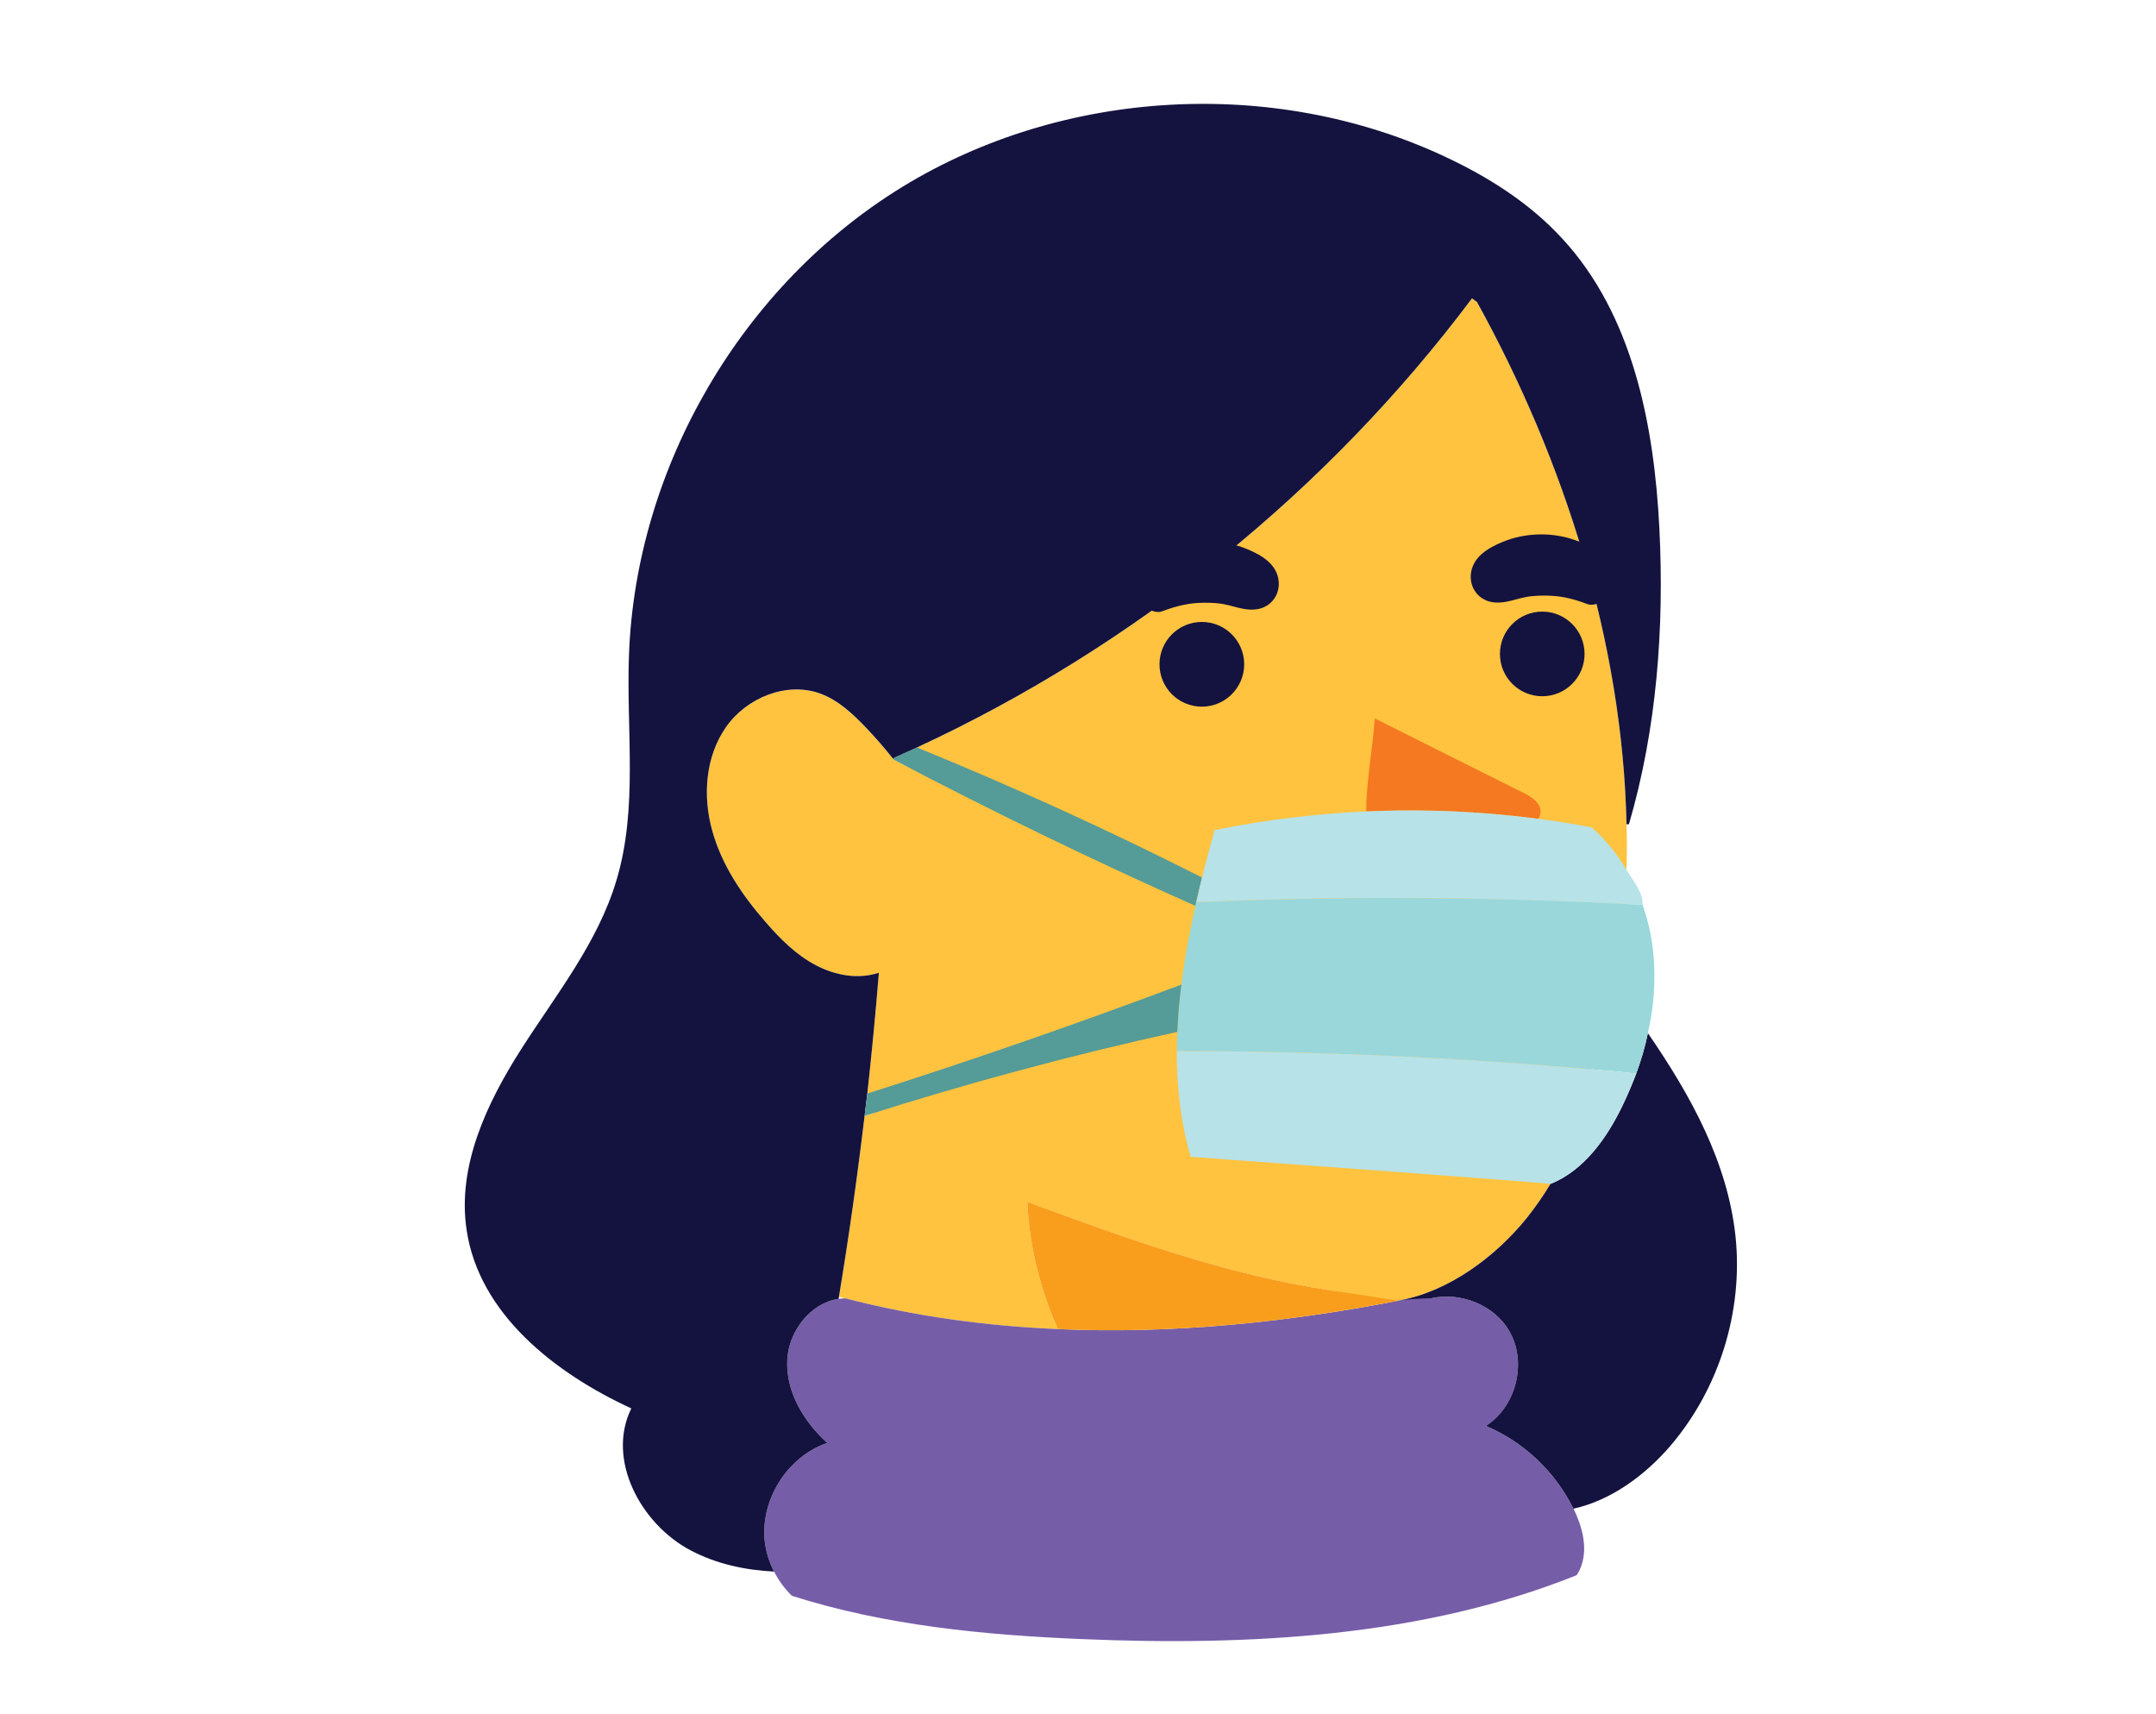 <?xml version="1.0" encoding="utf-8"?>
<!-- Generator: Adobe Illustrator 16.0.0, SVG Export Plug-In . SVG Version: 6.00 Build 0)  -->
<!DOCTYPE svg PUBLIC "-//W3C//DTD SVG 1.1//EN" "http://www.w3.org/Graphics/SVG/1.1/DTD/svg11.dtd">
<svg version="1.1" id="Layer_1" xmlns="http://www.w3.org/2000/svg" xmlns:xlink="http://www.w3.org/1999/xlink" x="0px" y="0px"
	 width="136.5px" height="108.5px" viewBox="0 0 136.5 108.5" enable-background="new 0 0 136.5 108.5" xml:space="preserve">
<g>
	<path fill="#FFC33F" d="M102.97,55.057c0,0-0.056,8.563-4.724,19.68c0.012,0,0.012,0,0.022,0c-0.034,0.075-0.076,0.141-0.109,0.206
		c-0.445,0.751-0.945,1.459-1.489,2.146c-2.01,2.494-4.999,4.694-8.144,5.242c0.097-0.13-0.099,0.131,0,0
		c-1.545,0.36-2.689-0.422-4.246-0.648c-6.628-0.983-12.963-3.295-19.242-5.607c0.132,2.774,0.799,5.518,1.943,8.053
		c-4.547-0.193-9.065-0.808-13.46-1.946c-0.131-0.032-0.272-0.066-0.405-0.108c0.629-3.799,1.17-7.606,1.622-11.438
		c0.185-0.053,0.369-0.121,0.554-0.174l-0.381-1.242c0.281-2.546,0.528-5.091,0.731-7.647c-1.294,0.436-2.752,0.176-3.972-0.465
		c-1.242-0.642-2.254-1.651-3.18-2.719c-1.494-1.705-2.801-3.631-3.401-5.817c-0.611-2.186-0.429-4.668,0.863-6.53
		c1.293-1.863,3.817-2.908,5.951-2.148c1.165,0.421,2.091,1.292,2.939,2.183c0.6,0.63,1.166,1.283,1.7,1.956
		c0.021,0.013,0.033,0.023,0.043,0.044v0.01c0.283,0.152,0.565,0.294,0.85,0.435l0.618-1.208
		c13.813-6.402,26.013-16.251,35.14-28.426l0.315,0.228c5.582,10.115,9.218,21.601,9.469,33.06
		C103.012,53.131,103.012,54.1,102.97,55.057z"/>
	<path fill="#765DA8" d="M90.562,81.915l0.053,0.26c1.861-0.415,4.017,0.432,4.965,2.118c1.112,1.969,0.408,4.754-1.507,5.963
		c2.395,1.012,4.399,2.902,5.544,5.24c0.013,0.012,0.022,0.021,0.022,0.031c0.522,1.089,0.872,2.352,0.504,3.505
		c-0.076,0.238-0.184,0.468-0.325,0.674c-9.747,3.905-20.649,4.482-31.206,4.048c-6.234-0.255-12.546-0.857-18.479-2.746
		c-0.457-0.454-0.838-0.967-1.123-1.532c-0.293-0.565-0.492-1.174-0.578-1.806c-0.352-2.677,1.397-5.474,3.944-6.336
		c-1.503-1.36-2.647-3.273-2.531-5.286c0.097-1.828,1.498-3.582,3.25-3.834c0.142-0.021,0.282-0.033,0.426-0.033
		c4.396,1.139,8.914,1.753,13.46,1.946c7.162,0.317,14.419-0.409,21.545-1.797C89.2,82.2,89.887,82.067,90.562,81.915z"/>
	<path fill="#559B97" d="M56.586,48.075c-0.01-0.021-0.022-0.031-0.043-0.044l0.109-0.086c0.466-0.207,0.934-0.416,1.402-0.632
		c6.128,2.495,12.149,5.244,18.049,8.23c-0.128,0.522-0.249,1.044-0.367,1.566c-0.022,0.076-0.033,0.152-0.055,0.229
		c-6.465-2.876-12.836-5.962-19.095-9.252V48.075z"/>
	<path fill="#14133F" d="M54.911,69.218c-0.055,0.481-0.118,0.949-0.173,1.416c-0.454,3.832-0.993,7.64-1.622,11.438
		c-0.01,0.045-0.01,0.097-0.021,0.142c-1.751,0.252-3.152,2.006-3.25,3.834c-0.116,2.013,1.028,3.926,2.531,5.286
		c-2.547,0.862-4.295,3.659-3.944,6.336c0.086,0.632,0.284,1.24,0.578,1.806c-1.86-0.096-3.656-0.485-5.29-1.345
		c-3.179-1.683-5.337-5.761-3.751-8.984c-4.856-2.235-9.638-5.995-10.425-11.282c-0.615-4.038,1.265-8.033,3.47-11.483
		c2.205-3.442,4.834-6.721,6.007-10.638c1.388-4.583,0.622-9.502,0.8-14.289c0.434-11.904,7.158-23.414,17.327-29.638
		c10.168-6.213,23.476-6.965,34.275-1.929c2.763,1.283,5.397,2.944,7.469,5.194c4.477,4.837,5.832,11.778,6.167,18.373
		c0.311,6.289-0.161,12.667-1.929,18.718l-0.152,0.001c-0.251-11.458-3.887-22.945-9.469-33.06l-0.315-0.228
		c-9.127,12.174-21.327,22.023-35.14,28.426c-0.468,0.217-0.936,0.425-1.402,0.632l-0.109,0.086c-0.534-0.673-1.1-1.326-1.7-1.956
		c-0.849-0.891-1.774-1.762-2.939-2.183c-2.134-0.76-4.658,0.286-5.951,2.148c-1.292,1.862-1.475,4.344-0.863,6.53
		c0.6,2.187,1.907,4.112,3.401,5.817c0.926,1.067,1.938,2.077,3.18,2.719c1.219,0.641,2.677,0.9,3.972,0.465
		C55.438,64.127,55.191,66.672,54.911,69.218z"/>
	<path fill="#F47920" d="M96.458,50.188c0.501,0.25,1.078,0.618,1.079,1.175c0,0.163-0.055,0.327-0.141,0.468
		c-2.22-0.291-4.45-0.464-6.694-0.516c-1.404-0.031-2.796-0.02-4.2,0.048c-0.012-1.927,0.41-3.93,0.539-5.888
		C90.177,47.051,93.324,48.624,96.458,50.188z"/>
	<path fill="#14133F" d="M103.594,67.951c0.304-0.838,0.563-1.687,0.736-2.558c2.725,3.957,5.058,8.188,5.552,12.899
		c0.484,4.712-1.034,9.588-4.099,13.193c-1.619,1.894-3.783,3.485-6.167,4.01c-1.145-2.338-3.149-4.229-5.544-5.24
		c1.915-1.209,2.619-3.994,1.507-5.963c-0.948-1.687-3.104-2.533-4.965-2.118l0,0c0,0-1.414,0.025-2.088,0.155
		c0.054-0.075-0.055,0.076,0,0c3.145-0.548,6.134-2.748,8.144-5.242c0.544-0.687,1.044-1.395,1.489-2.146
		c2.143-0.862,3.599-2.932,4.599-5.031C103.062,69.268,103.343,68.614,103.594,67.951z"/>
	<path fill="#99D7DB" d="M104.33,65.394c-0.173,0.871-0.433,1.72-0.736,2.558c-0.827-0.098-1.666-0.174-2.492-0.237
		c-8.794-0.786-17.619-1.18-26.444-1.182l-0.152,0.002c0-0.402,0.012-0.818,0.033-1.22c0.041-0.99,0.126-1.991,0.257-2.993
		c0.205-1.665,0.52-3.33,0.887-4.984c0.021-0.076,0.032-0.152,0.055-0.229c4.406-0.189,8.813-0.291,13.222-0.263
		c4.645-0.006,9.291,0.119,13.928,0.365c0.37,0.011,0.739,0.031,1.11,0.065c0.348,0.999,0.579,2.034,0.679,3.089
		C104.839,62.041,104.71,63.738,104.33,65.394z"/>
	<path fill="#B7E2E8" d="M103.594,67.951c-0.251,0.663-0.532,1.316-0.836,1.96c-1,2.1-2.456,4.169-4.599,5.031
		c0.033-0.065-22.777-1.718-22.777-1.718c-0.633-2.188-0.885-4.428-0.877-6.69l0.152-0.002c8.825,0.002,17.65,0.396,26.444,1.182
		C101.928,67.777,102.767,67.854,103.594,67.951z"/>
	<path fill="#B7E2E8" d="M103.996,57.276c-4.636-0.245-10.394-0.437-15.038-0.431c-4.409-0.028-8.815,0.073-13.222,0.263
		c0.118-0.522,0.239-1.044,0.367-1.566c0.262-1.024,0.521-2.036,0.804-3.038l0.087,0.021c3.133-0.635,6.311-1.018,9.508-1.162
		c1.404-0.067,2.796-0.079,4.2-0.048c2.244,0.052,4.475,0.225,6.694,0.516c1.132,0.14,2.252,0.323,3.373,0.541
		c0.883,0.771,1.612,1.674,2.2,2.685C103.494,55.861,104.038,56.558,103.996,57.276z"/>
	<path fill="#F99E1C" d="M88.689,82.101c-0.055,0.078-0.109,0.154-0.163,0.229c-7.126,1.388-14.383,2.114-21.545,1.797
		c-1.145-2.535-1.812-5.278-1.943-8.053c6.279,2.313,12.614,4.624,19.242,5.607c1.557,0.227,4.246,0.648,4.246,0.648
		C88.428,82.461,88.786,81.97,88.689,82.101z"/>
	<path fill="#559B97" d="M74.795,62.321c-0.131,1.002-0.216,2.003-0.257,2.993c-6.683,1.466-13.286,3.245-19.8,5.319
		c0.055-0.467,0.118-0.935,0.173-1.416C61.601,67.091,68.235,64.787,74.795,62.321z"/>
	<path fill="#14133F" d="M101.928,35.631c-0.489-0.731-1.407-1.161-2.213-1.446c-1.457-0.517-3.154-0.475-4.581,0.116
		c-0.931,0.385-1.939,0.972-2.016,2.095c-0.034,0.509,0.154,0.996,0.539,1.336c0.47,0.416,1.066,0.465,1.658,0.366
		c0.432-0.072,0.845-0.224,1.275-0.304c-0.041,0.007,0.345-0.056,0.209-0.037c-0.066,0.007-0.036,0.003,0.091-0.011
		c0.08-0.008,0.159-0.015,0.239-0.022c0.237-0.021,0.476-0.027,0.717-0.025c0.492,0.004,0.885,0.046,1.252,0.121
		c0.47,0.095,0.925,0.233,1.372,0.406c0.531,0.207,1.218-0.228,1.337-0.762c0.009-0.032,0-0.06,0.005-0.093
		C102.204,36.876,102.294,36.175,101.928,35.631z"/>
	<path fill="#14133F" d="M72.148,36.09c0.489-0.731,1.405-1.162,2.209-1.448c1.457-0.519,3.152-0.482,4.581,0.106
		c0.933,0.383,1.942,0.968,2.021,2.091c0.035,0.508-0.151,0.996-0.537,1.337c-0.468,0.417-1.065,0.466-1.657,0.369
		c-0.431-0.07-0.844-0.222-1.274-0.3c0.041,0.007-0.346-0.057-0.21-0.038c0.066,0.007,0.035,0.004-0.092-0.01
		c-0.08-0.009-0.159-0.017-0.239-0.023c-0.235-0.017-0.477-0.026-0.715-0.023c-0.492,0.006-0.884,0.049-1.252,0.125
		c-0.47,0.095-0.926,0.234-1.373,0.407c-0.53,0.209-1.216-0.226-1.338-0.757c-0.007-0.034,0-0.062-0.005-0.093
		C71.876,37.337,71.784,36.636,72.148,36.09z"/>
	<circle fill="#14133F" cx="76.091" cy="42.048" r="2.681"/>
	<circle fill="#14133F" cx="97.642" cy="41.391" r="2.679"/>
</g>
</svg>
